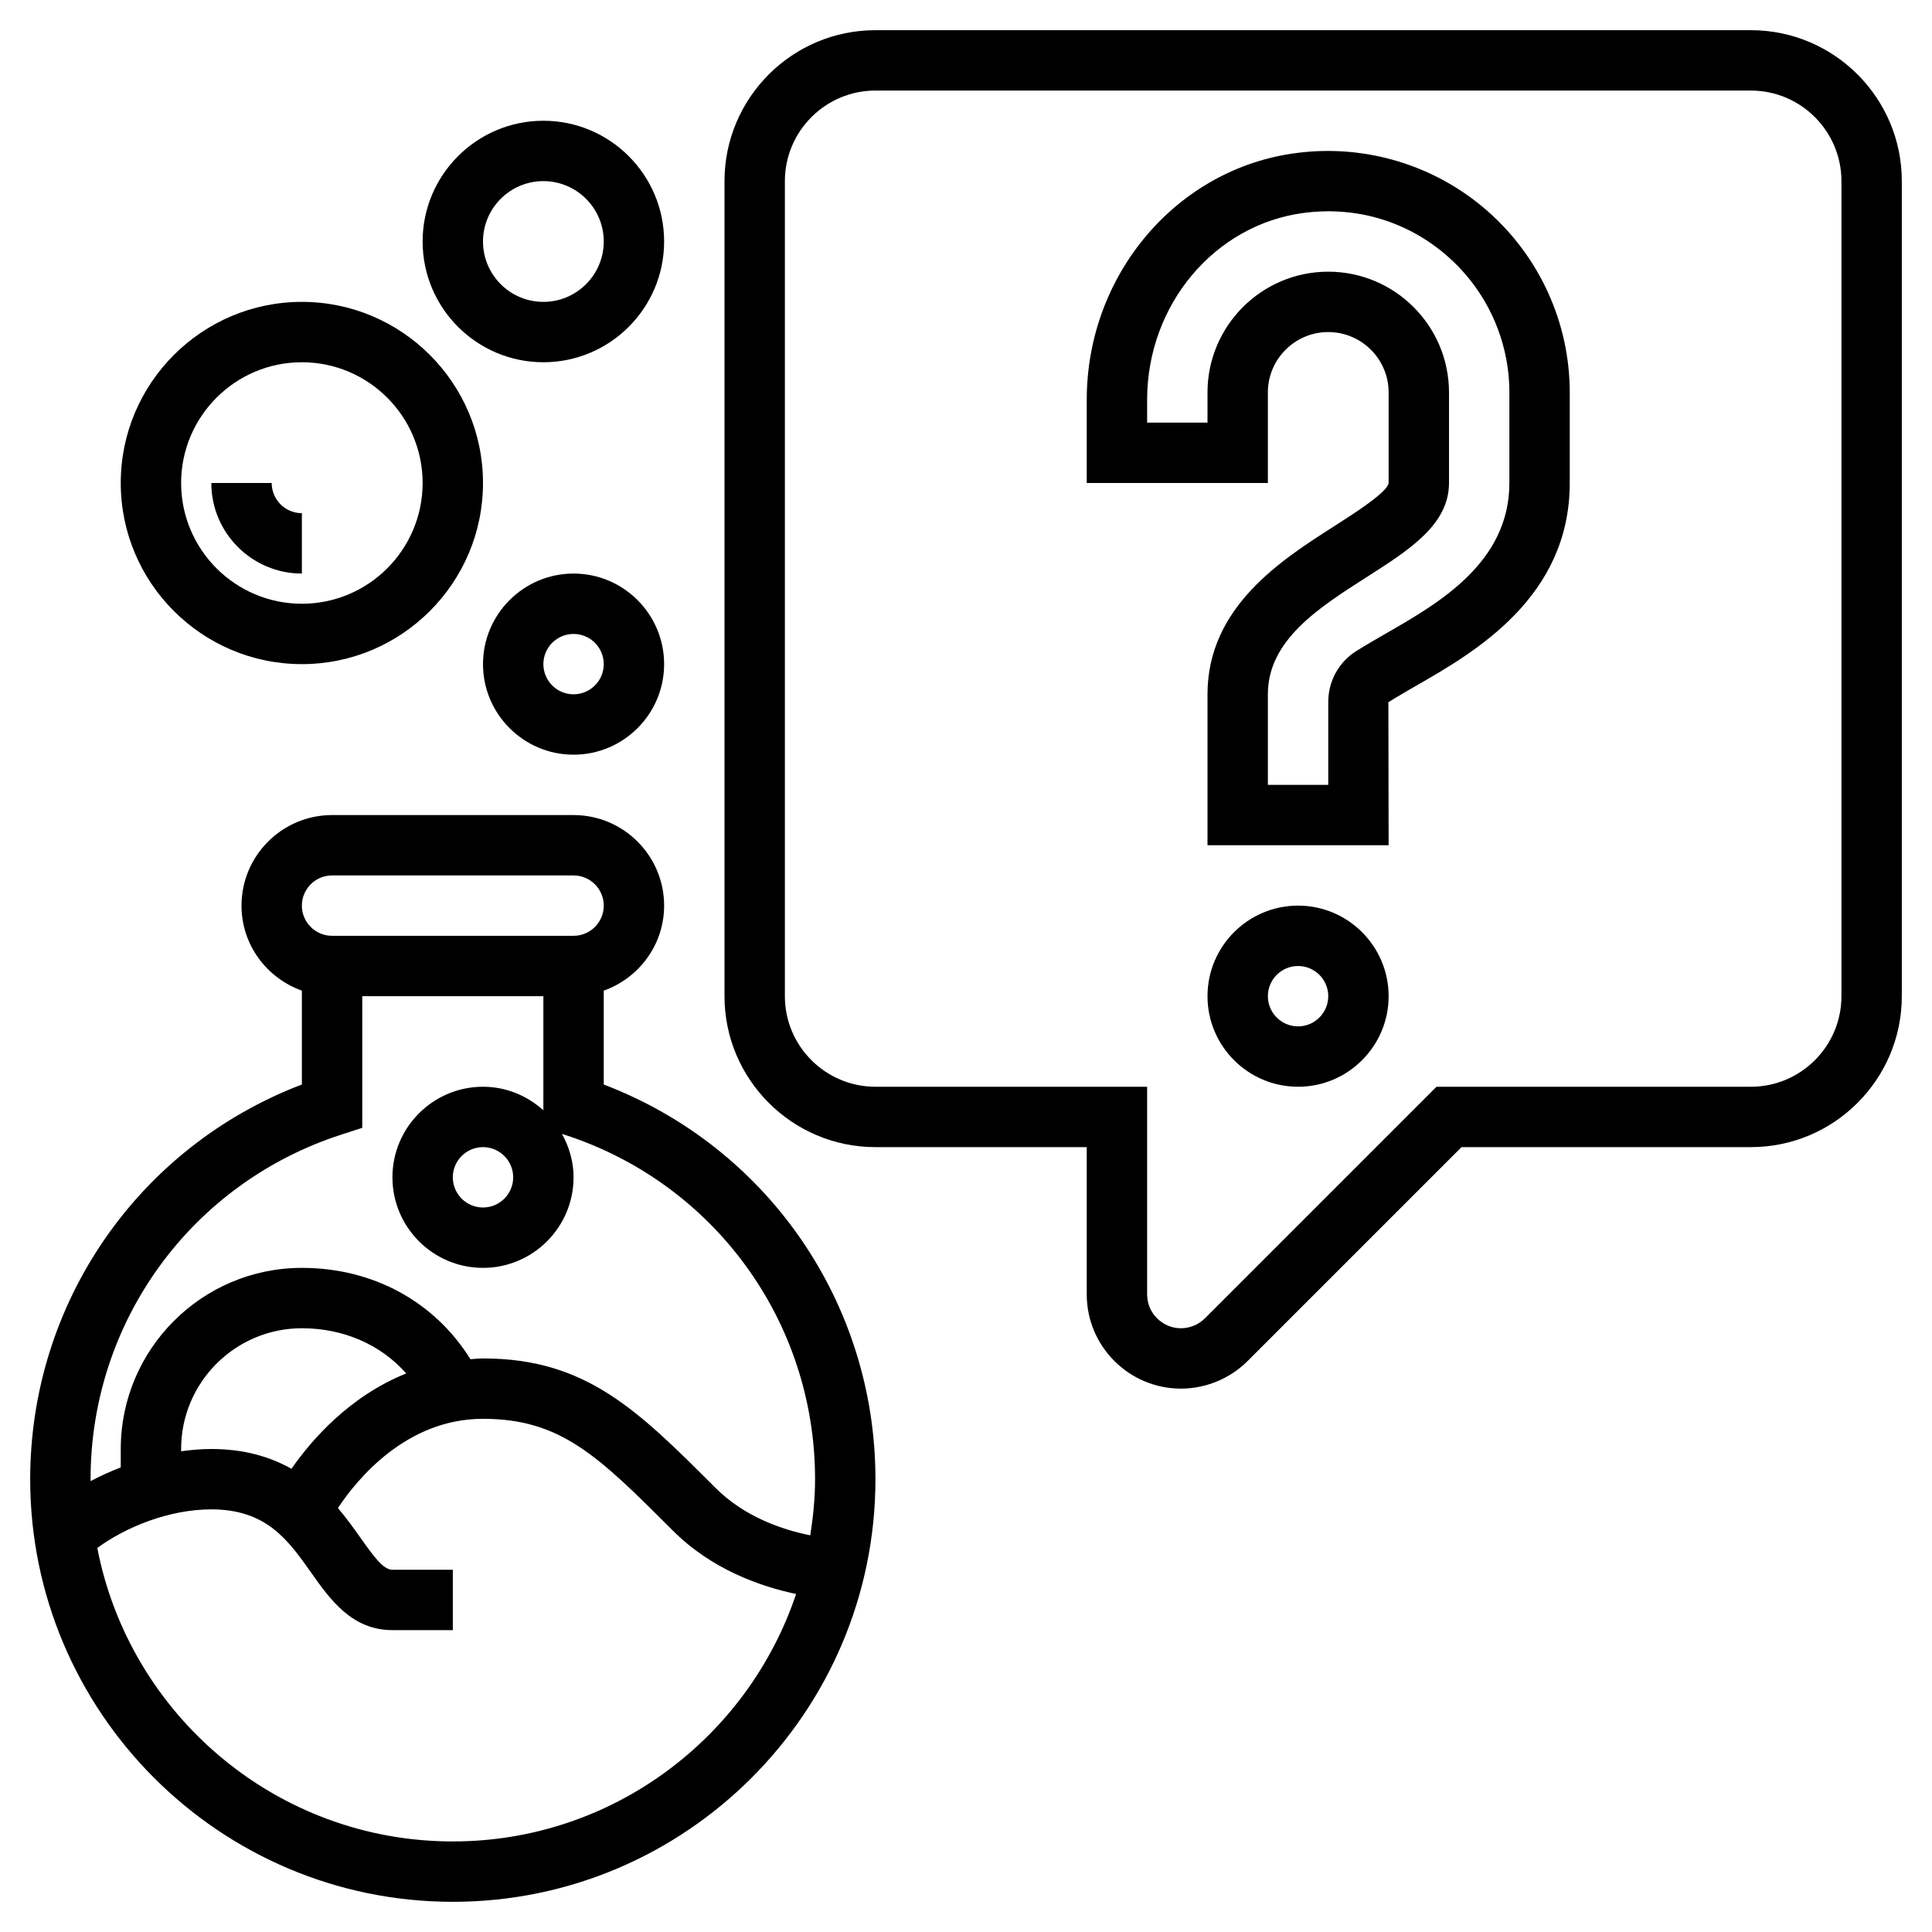 <svg id="_x33_0" enable-background="new 0 0 64 64" height="512" viewBox="0 0 64 64" width="512" xmlns="http://www.w3.org/2000/svg"><path d="m10 22c3.309 0 6-2.691 6-6s-2.691-6-6-6-6 2.691-6 6 2.691 6 6 6zm0-10c2.206 0 4 1.794 4 4s-1.794 4-4 4-4-1.794-4-4 1.794-4 4-4z"/><path d="m10 19v-2c-.552 0-1-.449-1-1h-2c0 1.654 1.346 3 3 3z"/><path d="m18 12c2.206 0 4-1.794 4-4s-1.794-4-4-4-4 1.794-4 4 1.794 4 4 4zm0-6c1.103 0 2 .897 2 2s-.897 2-2 2-2-.897-2-2 .897-2 2-2z"/><path d="m49.278 6.993c-1.727-1.519-4.038-2.224-6.328-1.925-3.963.509-6.95 4.024-6.95 8.176v2.756h6v-3c0-1.103.897-2 2-2s2 .897 2 2v3c-.029.299-1.164 1.023-1.773 1.412-1.784 1.138-4.227 2.697-4.227 5.588v5h6l-.008-4.739c.32-.2.676-.404.952-.563 1.892-1.087 5.056-2.906 5.056-6.698v-3c0-2.296-.992-4.485-2.722-6.007zm.722 9.007c0 2.635-2.342 3.981-4.061 4.969-.286.165-.665.382-1.007.596-.583.366-.932.998-.932 1.693v2.742h-2v-3c0-1.795 1.679-2.866 3.303-3.902 1.386-.885 2.697-1.722 2.697-3.098v-3c0-2.206-1.794-4-4-4s-4 1.794-4 4v1h-2v-.756c0-3.149 2.237-5.812 5.205-6.193 1.742-.225 3.438.287 4.753 1.444 1.298 1.142 2.042 2.784 2.042 4.505z"/><path d="m43 30c-1.654 0-3 1.346-3 3s1.346 3 3 3 3-1.346 3-3-1.346-3-3-3zm0 4c-.552 0-1-.449-1-1s.448-1 1-1 1 .449 1 1-.448 1-1 1z"/><path d="m58 1h-29c-2.757 0-5 2.243-5 5v27c0 2.757 2.243 5 5 5h7v4.879c0 1.721 1.4 3.121 3.121 3.121.822 0 1.626-.333 2.207-.914l7.086-7.086h9.586c2.757 0 5-2.243 5-5v-27c0-2.757-2.243-5-5-5zm3 32c0 1.654-1.346 3-3 3h-10.414l-7.672 7.672c-.209.208-.498.328-.793.328-.618 0-1.121-.503-1.121-1.121v-6.879h-9c-1.654 0-3-1.346-3-3v-27c0-1.654 1.346-3 3-3h29c1.654 0 3 1.346 3 3z"/><path d="m20 35.926v-3.11c1.161-.414 2-1.514 2-2.816 0-1.654-1.346-3-3-3h-8c-1.654 0-3 1.346-3 3 0 1.302.839 2.402 2 2.816v3.11c-5.413 2.063-9 7.228-9 13.074 0 7.72 6.28 14 14 14s14-6.28 14-14c0-5.846-3.587-11.011-9-13.074zm-9-6.926h8c.552 0 1 .449 1 1s-.448 1-1 1h-8c-.552 0-1-.449-1-1s.448-1 1-1zm4 32c-5.838 0-10.709-4.192-11.777-9.722.935-.686 2.369-1.278 3.777-1.278 1.825 0 2.542 1.014 3.301 2.087.635.897 1.353 1.913 2.699 1.913h2v-2h-2c-.296 0-.598-.406-1.065-1.068-.212-.3-.454-.638-.741-.977.632-.952 2.264-2.955 4.806-2.955 2.585 0 3.823 1.238 6.293 3.707 1.282 1.282 2.894 1.847 4.079 2.096-1.595 4.757-6.085 8.197-11.372 8.197zm-9-12.925v-.075c0-2.206 1.794-4 4-4 1.39 0 2.616.547 3.457 1.497-1.884.756-3.143 2.209-3.802 3.159-.691-.39-1.551-.656-2.655-.656-.337 0-.67.03-1 .075zm20.841 2.785c-.905-.182-2.166-.6-3.136-1.569-2.584-2.584-4.292-4.291-7.705-4.291-.144 0-.278.016-.417.025-1.182-1.9-3.22-3.025-5.583-3.025-3.309 0-6 2.691-6 6v.609c-.349.138-.686.287-.997.454 0-.021-.003-.042-.003-.063 0-5.221 3.339-9.809 8.308-11.415l.692-.224v-4.361h6v3.78c-.532-.48-1.229-.78-2-.78-1.654 0-3 1.346-3 3s1.346 3 3 3 3-1.346 3-3c0-.524-.147-1.01-.384-1.439l.077.025c4.968 1.605 8.307 6.193 8.307 11.414 0 .634-.064 1.253-.159 1.86zm-9.841-11.86c0 .551-.448 1-1 1s-1-.449-1-1 .448-1 1-1 1 .449 1 1z"/><path d="m16 22c0 1.654 1.346 3 3 3s3-1.346 3-3-1.346-3-3-3-3 1.346-3 3zm4 0c0 .551-.448 1-1 1s-1-.449-1-1 .448-1 1-1 1 .449 1 1z"/></svg>